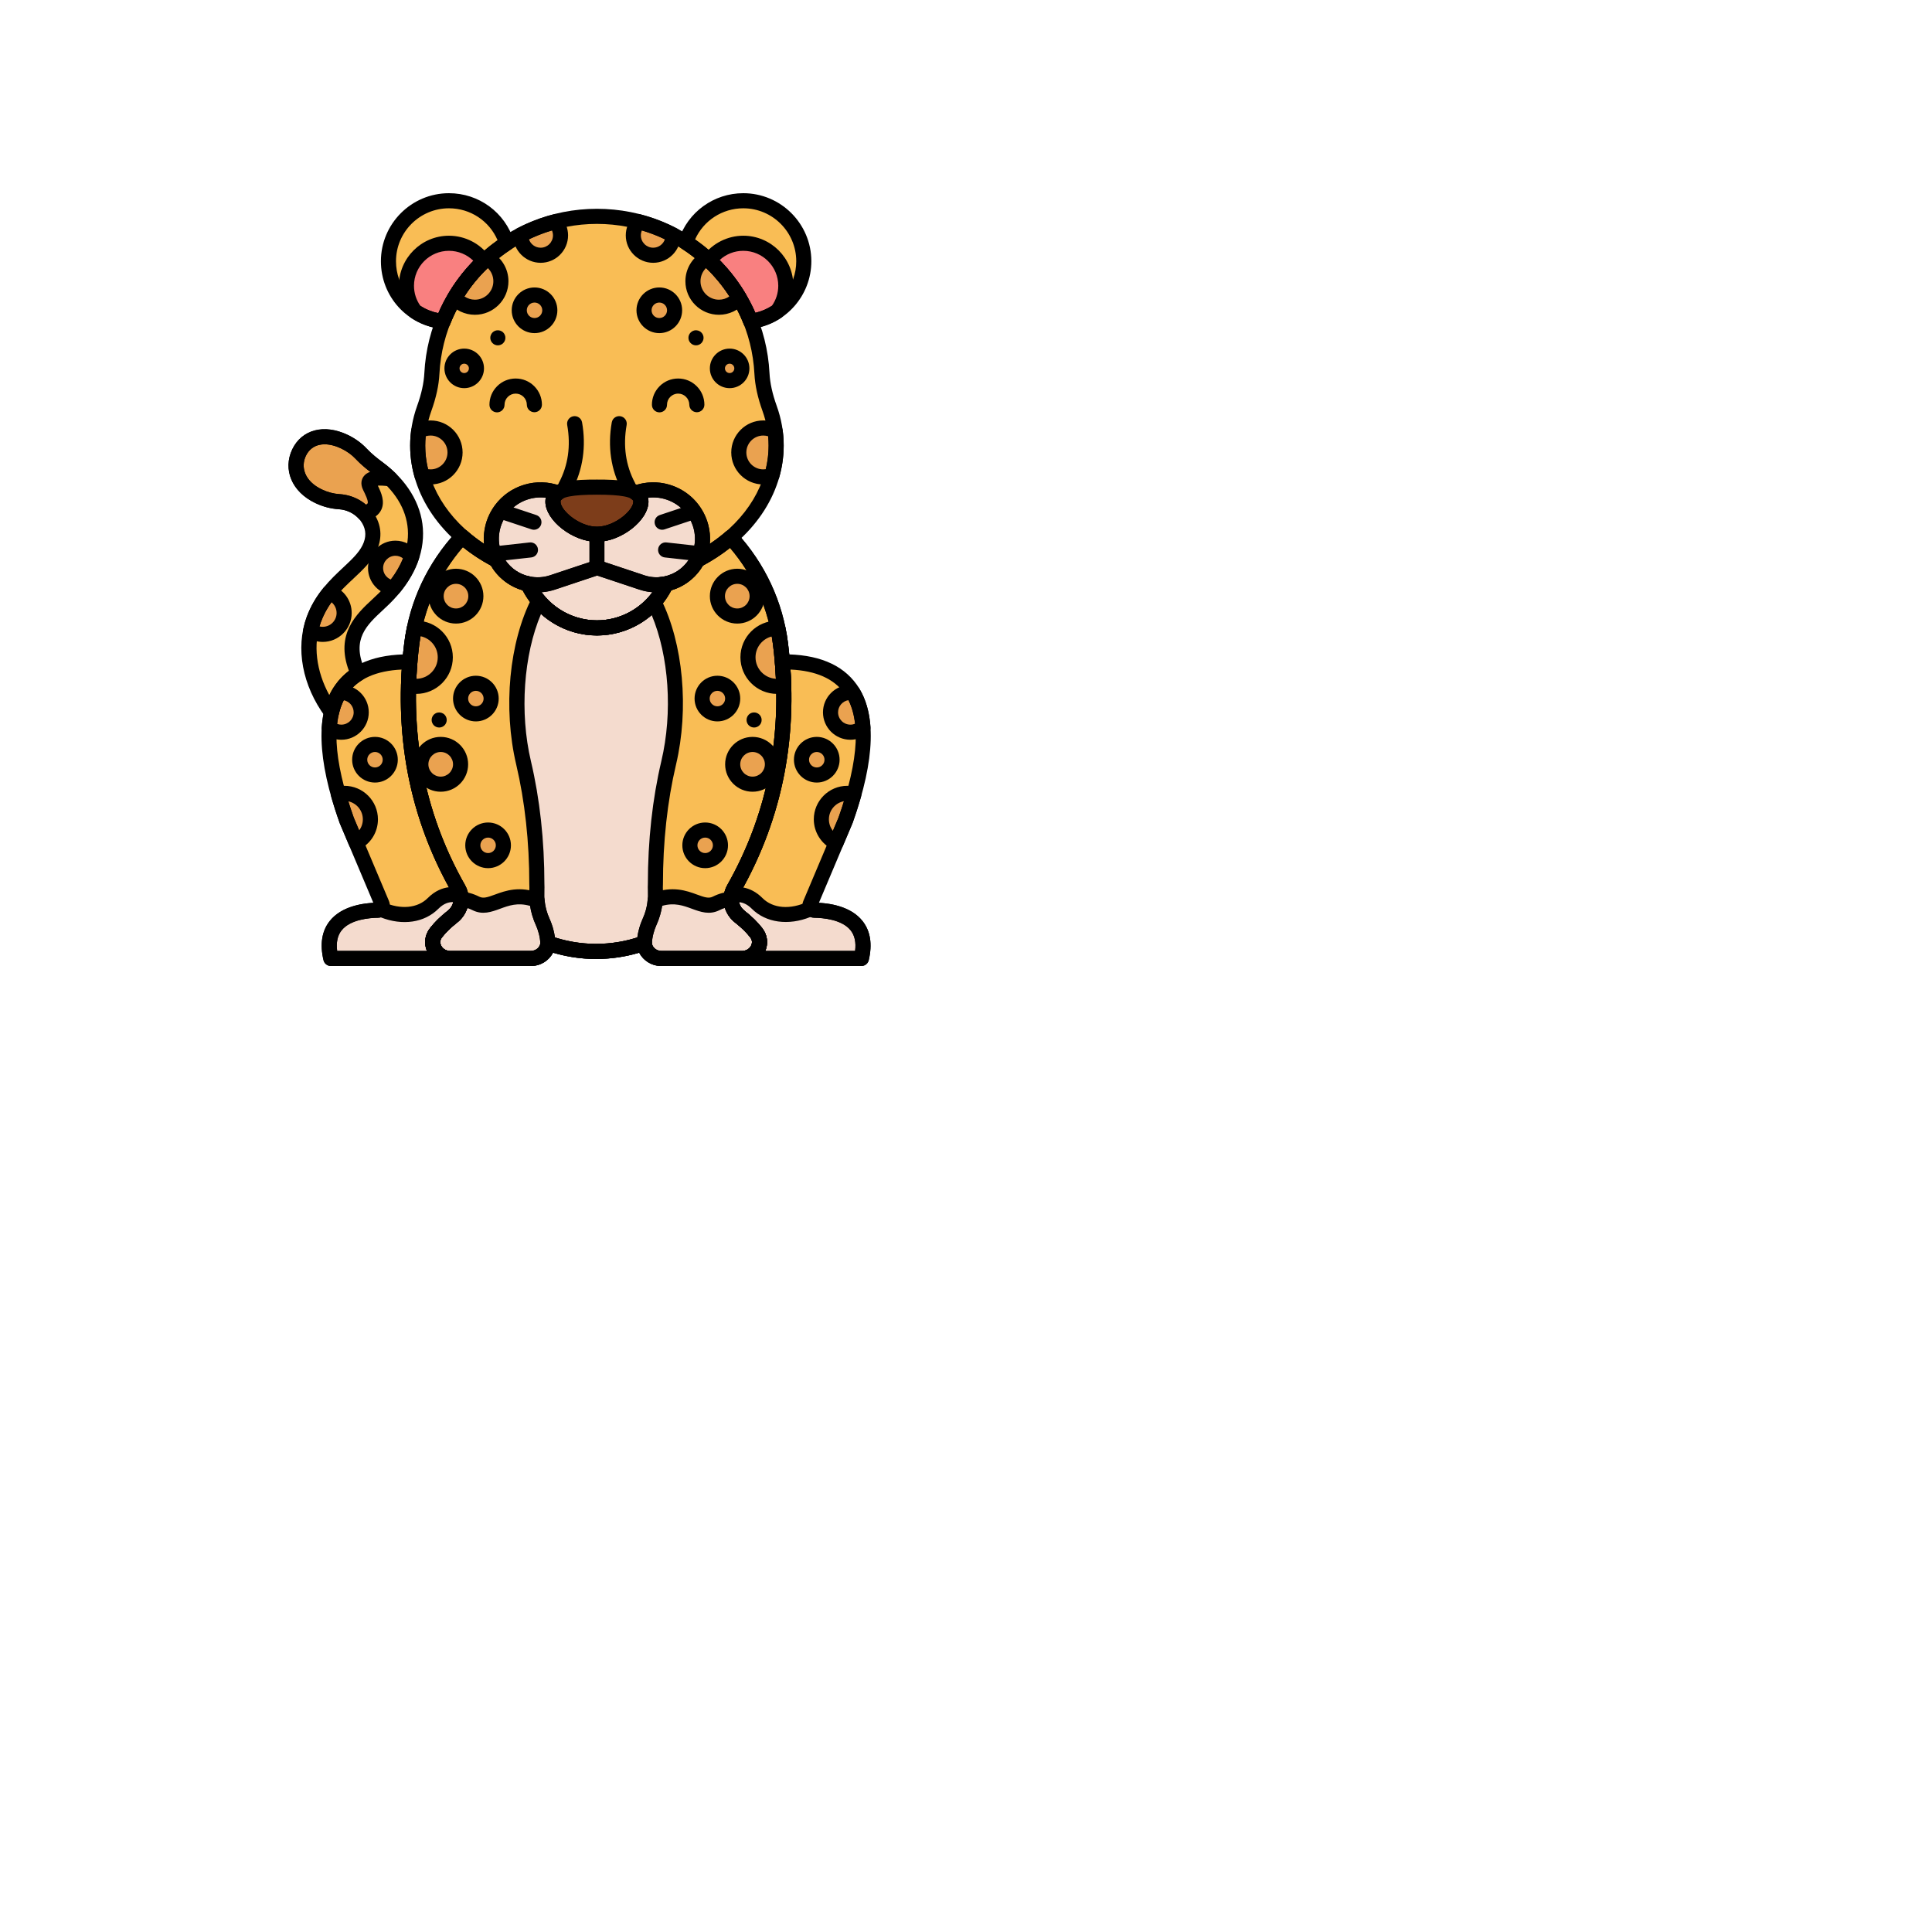 <svg enable-background="new 0 0 512 512" height="100" viewBox="-64 -64 640 640" width="100" xmlns="http://www.w3.org/2000/svg"><path d="m39.937 141.269c-3.786 10.379-.53 22.061 5.862 30.72 1.446-6.2 4.692-10.27 8.906-12.849-.091-.18-.184-.357-.266-.543-5.671-13.018 3.064-18.661 8.829-24.345 15.375-15.16 12.799-32.184-2.002-43.107-1.994-1.472-3.929-3.028-5.624-4.836-1.455-1.552-3.313-2.929-5.495-3.972-6.976-3.333-12.697-1.395-15.078 3.589-2.381 4.983-.52 11.124 6.457 14.457 2.268 1.084 4.599 1.671 6.796 1.801 4.017.238 7.76 2.385 9.798 5.854 1.635 2.783 2.019 6.029.193 9.719-3.549 7.176-13.947 11.369-18.376 23.512z" fill="#f9bd55"/><path d="m205.816 237.518c-1.088-.014-1.809-1.135-1.386-2.138l11.67-27.648c15.488-43.468-2.486-52.659-20.935-52.48 1.851 22.297-1.088 48.777-16.049 75.125-1.786 3.145-.929 7.031 1.979 9.303 1.823 1.425 3.803 3.223 5.418 5.304 2.428 3.128.533 7.397-3.148 8.326l.189.19h37.796c3.348-14.28-9.99-15.909-15.534-15.982z" fill="#f9bd55"/><path d="m71.783 155.253c-18.45-.179-36.423 9.011-20.935 52.48l11.67 27.648c.423 1.003-.297 2.123-1.386 2.138-5.544.074-18.882 1.702-15.533 15.982h37.796l.189-.19c-3.681-.929-5.576-5.198-3.148-8.326 1.615-2.081 3.595-3.879 5.418-5.304 2.907-2.272 3.764-6.158 1.979-9.303-14.961-26.348-17.901-52.829-16.05-75.125z" fill="#f9bd55"/><path d="m194.559 149.354c-1.634-13.227-7.477-25.551-16.469-35.335-3.274 2.834-6.994 5.356-11.082 7.492-.297.568-.621 1.127-.998 1.662-2.74 3.892-6.957 6.163-11.393 6.514.683-.049 1.362-.14 2.032-.278-4.02 8.62-12.758 14.596-22.897 14.596-10.149 0-18.893-5.99-22.907-14.623-3.675-.789-7.058-2.912-9.378-6.209-.377-.536-.702-1.094-.999-1.663 0 0 0 .001.001.002-4.209-2.2-8.028-4.808-11.372-7.746-9.127 9.825-15.06 22.248-16.707 35.592-2.894 23.437-.862 52.307 15.442 81.021 1.785 3.145.928 7.031-1.979 9.303-1.823 1.425-3.803 3.223-5.418 5.304-2.738 3.527.017 8.516 4.637 8.516h26.778c3.089 0 5.515-2.307 5.678-5.097 4.96 1.781 10.326 2.778 15.945 2.778s10.985-.997 15.946-2.778c0-.004 0-.008 0-.011.157 2.796 2.584 5.109 5.678 5.109h26.778c4.621 0 7.375-4.988 4.637-8.516-1.615-2.081-3.595-3.879-5.418-5.304-2.907-2.272-3.764-6.158-1.979-9.303 16.308-28.72 18.339-57.591 15.444-81.026z" fill="#f9bd55"/><path d="m190.966 71.366c-1.354-3.771-2.352-7.675-2.558-11.676-1.489-28.969-25.399-52.023-54.669-52.023-29.274 0-53.18 23.058-54.669 52.023-.206 4.001-1.204 7.905-2.558 11.676-1.397 3.893-2.145 7.994-2.145 12.23 0 15.775 10.352 29.684 26.102 37.915-2.741-5.248-2.115-11.752 1.47-16.617 4.356-5.911 12.078-8.132 18.846-5.585-1.011.69-1.62 1.614-1.62 2.874 0 4.474 7.472 10.801 14.574 10.801s14.573-6.327 14.573-10.801c0-1.261-.609-2.185-1.62-2.874 6.768-2.547 14.49-.326 18.846 5.585 3.585 4.865 4.211 11.368 1.47 16.617 15.751-8.231 26.103-22.14 26.103-37.915 0-4.236-.748-8.337-2.145-12.23z" fill="#f9bd55"/><g fill="#eaa250"><path d="m50.148 82.338c2.182 1.042 4.04 2.42 5.495 3.972 1.695 1.808 3.63 3.364 5.624 4.836 1.494 1.103 2.857 2.271 4.097 3.49-3.807-.533-8.415-.603-6.816 2.595 1.968 3.935 3.436 7.375-1.929 8.828-2.127-2.288-5.118-3.686-8.296-3.874-2.196-.13-4.528-.718-6.796-1.801-6.976-3.333-8.837-9.474-6.457-14.457 2.38-4.984 8.101-6.922 15.078-3.589z"/><path d="m45.104 132.312c-2.022 2.483-3.858 5.367-5.167 8.956-.436 1.196-.764 2.411-1.02 3.634 1.138.779 2.514 1.236 3.997 1.236 3.914 0 7.088-3.173 7.088-7.088 0-3.148-2.056-5.814-4.898-6.738z"/><path d="m180.738 85.882c0 4.475 3.628 8.102 8.102 8.102 1.019 0 1.99-.196 2.889-.54.903-3.173 1.382-6.468 1.382-9.849 0-1.616-.11-3.213-.323-4.785-1.169-.654-2.513-1.03-3.948-1.03-4.475 0-8.102 3.628-8.102 8.102z"/><circle cx="154.405" cy="38.787" r="5.064"/><path d="m145.797 13.974c0 3.636 2.947 6.583 6.583 6.583s6.583-2.947 6.583-6.583c0-.048-.006-.095-.007-.142-3.571-1.863-7.376-3.335-11.354-4.377-1.117 1.179-1.805 2.767-1.805 4.519z"/><path d="m170.12 21.563c-2.72 1.447-4.574 4.307-4.574 7.603 0 4.754 3.854 8.609 8.609 8.609 2.7 0 5.106-1.245 6.685-3.189-2.89-4.881-6.517-9.269-10.72-13.023z"/><circle cx="173.648" cy="167.412" r="5.064"/><circle cx="169.597" cy="216.026" r="5.064"/><circle cx="97.689" cy="216.026" r="5.064"/><circle cx="185.295" cy="189.187" r="6.583"/><circle cx="180.231" cy="133.484" r="6.583"/><path d="m183.776 153.739c0 5.314 4.308 9.622 9.622 9.622.761 0 1.499-.098 2.209-.265-.134-4.748-.504-9.341-1.048-13.742-.217-1.758-.514-3.499-.878-5.222-.095-.003-.188-.014-.284-.014-5.313 0-9.621 4.308-9.621 9.621z"/><circle cx="93.638" cy="167.412" r="5.064"/><circle cx="81.991" cy="189.187" r="6.583"/><path d="m72.374 120.405c-1.191-1.692-3.156-2.801-5.383-2.801-3.636 0-6.583 2.947-6.583 6.583 0 3.46 2.671 6.291 6.063 6.557 2.807-3.414 4.755-6.888 5.903-10.339z"/><path d="m218.543 165.446c-.275-.035-.553-.059-.838-.059-3.636 0-6.583 2.947-6.583 6.583s2.947 6.583 6.583 6.583c1.581 0 3.031-.558 4.166-1.487-.328-4.794-1.51-8.613-3.328-11.62z"/><circle cx="206.564" cy="187.668" r="5.064"/><path d="m216.692 198.809c-4.754 0-8.609 3.854-8.609 8.609 0 3.416 1.995 6.359 4.879 7.75l3.138-7.435c1.087-3.051 1.992-5.915 2.761-8.637-.694-.181-1.418-.287-2.169-.287z"/><path d="m49.075 178.553c3.636 0 6.583-2.947 6.583-6.583s-2.947-6.583-6.583-6.583c-.221 0-.439.012-.654.033-1.842 3.036-3.033 6.904-3.35 11.767 1.11.853 2.495 1.366 4.004 1.366z"/><circle cx="60.216" cy="187.668" r="5.064"/><path d="m48.076 199.055c.771 2.734 1.68 5.611 2.772 8.678l3.11 7.367c2.808-1.418 4.739-4.321 4.739-7.682 0-4.754-3.854-8.609-8.609-8.609-.694 0-1.366.091-2.012.246z"/><circle cx="87.055" cy="133.484" r="6.583"/><path d="m73.888 163.361c5.314 0 9.622-4.308 9.622-9.622s-4.308-9.622-9.622-9.622c-.211 0-.418.018-.625.032-.362 1.717-.657 3.453-.873 5.207-.54 4.374-.908 8.938-1.044 13.654.811.222 1.661.351 2.542.351z"/><circle cx="177.7" cy="58.031" r="4.051"/><path d="m86.74 85.882c0 4.475-3.628 8.102-8.102 8.102-1.019 0-1.99-.196-2.889-.54-.903-3.173-1.382-6.468-1.382-9.849 0-1.616.11-3.213.323-4.785 1.169-.654 2.513-1.03 3.948-1.03 4.474 0 8.102 3.628 8.102 8.102z"/><circle cx="113.072" cy="38.787" r="5.064"/><path d="m121.681 13.974c0 3.636-2.947 6.583-6.583 6.583s-6.583-2.947-6.583-6.583c0-.048.006-.095.007-.142 3.571-1.863 7.376-3.335 11.354-4.377 1.116 1.179 1.805 2.767 1.805 4.519z"/><path d="m97.358 21.563c2.72 1.447 4.574 4.307 4.574 7.603 0 4.754-3.854 8.609-8.609 8.609-2.7 0-5.106-1.245-6.685-3.189 2.89-4.881 6.516-9.269 10.72-13.023z"/><circle cx="89.778" cy="58.031" r="4.051"/></g><path d="m133.753 144.004c-7.73 0-14.639-3.48-19.271-8.952-7.793 15.2-9.025 36.764-5.044 53.656 3.105 13.176 4.402 26.714 4.402 40.252.188 2.527-.734 6.578 1.996 12.577.79 1.736 1.629 4.525 1.653 7.112.009-.083.035-.162.04-.246 10.311 3.702 21.563 3.708 31.891 0 .02.102.032.167.04.239.022-2.456.812-5.255 1.653-7.104 2.734-6.009 1.809-10.072 1.996-12.577 0-13.537 1.297-27.075 4.402-40.252 3.958-16.791 2.737-38.106-4.843-53.239-4.627 5.231-11.383 8.534-18.915 8.534z" fill="#f4dbce"/><path d="m186.513 244.984c-1.615-2.081-3.595-3.879-5.418-5.304-1.868-1.46-2.884-3.587-2.902-5.755-1.335.014-2.988.353-4.97 1.344-5.396 2.698-9.999-4.976-20.181-1.057-.156 2.026-.622 4.45-1.93 7.324-.841 1.849-1.631 4.647-1.653 7.104.285 2.68 2.639 4.859 5.638 4.859h26.778c4.621 0 7.376-4.988 4.638-8.515z" fill="#f4dbce"/><path d="m115.837 241.537c-1.301-2.858-1.768-5.269-1.926-7.289-10.246-4.001-14.861 3.727-20.273 1.021-1.937-.969-3.563-1.316-4.882-1.345-.017 2.168-1.033 4.296-2.902 5.756-1.823 1.425-3.803 3.223-5.418 5.304-2.738 3.527.017 8.516 4.637 8.516h26.778c2.996 0 5.35-2.174 5.638-4.851-.023-2.587-.862-5.376-1.652-7.112z" fill="#f4dbce"/><path d="m205.816 237.518c-.484-.006-.888-.238-1.158-.575-6.811 3.22-13.69 2.481-17.844-1.673-3.311-3.311-6.612-3.156-8.508-2.653-.472 2.594.543 5.31 2.788 7.064 1.823 1.425 3.803 3.223 5.418 5.304 2.428 3.128.533 7.397-3.148 8.326l.189.19h37.796c3.349-14.281-9.989-15.91-15.533-15.983z" fill="#f4dbce"/><path d="m85.853 239.68c2.181-1.704 3.208-4.316 2.832-6.842-1.676-.615-5.45-1.345-9.227 2.432-4.058 4.058-10.718 4.854-17.374 1.887-.255.215-.58.357-.953.362-5.544.074-18.882 1.702-15.533 15.982h37.796l.189-.19c-3.681-.929-5.576-5.198-3.148-8.326 1.616-2.082 3.595-3.881 5.418-5.305z" fill="#f4dbce"/><path d="m182.226 2.501c-8.885 0-16.407 5.787-19.035 13.792 9.642 6.186 17.217 15.319 21.474 26.129 9.916-1.205 17.604-9.638 17.604-19.879-.001-11.069-8.974-20.042-20.043-20.042z" fill="#f9bd55"/><path d="m103.858 16.566c-2.543-8.15-10.148-14.065-19.135-14.065-11.069 0-20.042 8.973-20.042 20.042 0 10.416 7.947 18.971 18.108 19.945 4.189-10.678 11.61-19.729 21.069-25.922z" fill="#f9bd55"/><path d="m165.539 104.894c-4.356-5.911-12.078-8.132-18.846-5.585 1.011.69 1.62 1.614 1.62 2.874 0 4.474-7.472 10.801-14.573 10.801-7.102 0-14.573-6.327-14.573-10.801 0-1.261.609-2.185 1.62-2.874-6.768-2.547-14.49-.326-18.846 5.585-3.973 5.391-4.326 12.802-.472 18.279 3.987 5.665 11.103 7.894 17.467 5.773l14.804-4.935 14.804 4.935c6.364 2.121 13.48-.108 17.467-5.772 3.854-5.478 3.5-12.889-.472-18.28z" fill="#f4dbce"/><path d="m148.695 128.945-14.804-4.935-14.804 4.935c-2.717.906-5.569 1.012-8.258.403 4.007 8.652 12.762 14.657 22.924 14.657 10.138 0 18.877-5.977 22.897-14.596-2.6.533-5.34.407-7.955-.464z" fill="#f4dbce"/><path d="m148.312 102.183c0 4.474-7.472 10.801-14.573 10.801-7.102 0-14.573-6.327-14.573-10.801s7.472-4.819 14.573-4.819c7.102 0 14.573.345 14.573 4.819z" fill="#7d3d1a"/><path d="m182.226 16.584c-4.637 0-8.739 2.251-11.305 5.71 5.971 5.547 10.704 12.409 13.744 20.13 3.227-.393 6.221-1.539 8.787-3.277 1.786-2.36 2.857-5.291 2.857-8.479 0-7.778-6.305-14.084-14.083-14.084z" fill="#f98080"/><path d="m96.242 22.581c-2.548-3.623-6.753-5.997-11.519-5.997-7.778 0-14.084 6.305-14.084 14.084 0 3.188 1.072 6.118 2.857 8.479 2.7 1.829 5.873 3.007 9.295 3.335 2.986-7.609 7.612-14.391 13.451-19.901z" fill="#f98080"/><path d="m45.798 174.489c-.784 0-1.534-.369-2.012-1.015-7.65-10.366-9.968-22.726-6.198-33.062 2.818-7.729 7.958-12.543 12.087-16.411 2.761-2.586 5.145-4.819 6.397-7.352 1.294-2.616 1.259-5.018-.107-7.345-1.588-2.701-4.5-4.43-7.791-4.625-2.577-.152-5.249-.857-7.726-2.041-7.734-3.695-10.874-11.011-7.635-17.791 3.155-6.605 10.552-8.521 18.412-4.767 2.377 1.136 4.535 2.699 6.24 4.518 1.707 1.821 3.721 3.38 5.285 4.534 8.012 5.913 12.747 13.691 13.333 21.903.615 8.611-3.21 17.254-11.062 24.996-.702.693-1.447 1.385-2.206 2.089-5.336 4.953-10.375 9.631-6.086 19.477.041.093.092.189.141.287l.067.134c.583 1.161.179 2.575-.93 3.253-4.037 2.471-6.581 6.163-7.776 11.285-.222.949-.975 1.683-1.93 1.88-.166.037-.336.053-.503.053zm-3.512-32.364c-2.664 7.305-1.555 16.221 2.827 24.172 1.518-3.253 3.685-5.95 6.481-8.061-4.625-12.226 2.539-18.876 7.82-23.779.722-.669 1.431-1.327 2.099-1.985 6.777-6.683 10.092-13.972 9.584-21.079-.487-6.827-4.4-13.133-11.315-18.236-1.734-1.281-3.979-3.022-5.964-5.138-1.284-1.371-2.926-2.555-4.748-3.426-5.319-2.542-9.82-1.618-11.744 2.411-1.666 3.486-.68 8.278 5.278 11.124 1.898.907 3.927 1.447 5.865 1.561 4.959.293 9.373 2.941 11.807 7.083 2.224 3.786 2.32 7.967.279 12.094-1.655 3.346-4.476 5.987-7.462 8.784-4.128 3.868-8.397 7.867-10.807 14.475z"/><path d="m56.619 108.559c-.685 0-1.352-.282-1.831-.798-1.682-1.809-4.092-2.932-6.613-3.081-2.577-.152-5.249-.857-7.726-2.041-3.872-1.85-6.63-4.592-7.979-7.93-1.29-3.195-1.168-6.698.344-9.861 1.509-3.159 4.147-5.379 7.429-6.251 3.312-.878 7.108-.367 10.982 1.484h.001c2.377 1.136 4.535 2.698 6.241 4.518 1.709 1.824 3.722 3.381 5.283 4.534 1.555 1.147 3.023 2.399 4.365 3.72.77.756.966 1.921.489 2.888s-1.524 1.519-2.589 1.37c-1.918-.269-3.123-.282-3.851-.229 1.183 2.412 2.363 5.26 1.189 7.879-.801 1.787-2.464 3.001-5.083 3.71-.214.059-.434.088-.651.088zm-13.077-25.381c-.707 0-1.381.083-2.015.252-1.869.497-3.321 1.732-4.201 3.574-.899 1.884-.978 3.956-.219 5.834.872 2.16 2.772 3.989 5.497 5.29 1.898.907 3.927 1.447 5.865 1.561 3.217.19 6.322 1.443 8.746 3.491.361-.19.53-.361.576-.463.333-.742-.938-3.283-1.48-4.368-1.11-2.22-.407-3.761.11-4.482.514-.714 1.241-1.233 2.223-1.565-1.515-1.162-3.251-2.603-4.825-4.283-1.285-1.371-2.927-2.556-4.749-3.426-1.965-.938-3.841-1.415-5.528-1.415z"/><path d="m42.915 148.639c-1.94 0-3.811-.579-5.409-1.673-.833-.57-1.241-1.585-1.035-2.573.299-1.438.665-2.741 1.118-3.982 1.258-3.448 3.082-6.614 5.577-9.677.651-.801 1.729-1.118 2.711-.799 3.963 1.287 6.625 4.951 6.625 9.117 0 5.286-4.301 9.587-9.587 9.587zm-1.081-5.128c.352.085.714.128 1.081.128 2.529 0 4.587-2.058 4.587-4.588 0-1.412-.64-2.704-1.687-3.555-1.52 2.12-2.681 4.304-3.529 6.629-.163.448-.314.908-.452 1.386z"/><path d="m221.35 256h-37.796c-.665 0-1.303-.265-1.772-.737l-.189-.19c-.634-.637-.877-1.565-.637-2.431s.927-1.536 1.798-1.756c1.029-.26 1.874-1.016 2.203-1.972.202-.587.294-1.479-.418-2.397-1.274-1.642-2.951-3.279-4.982-4.867-3.899-3.046-4.999-8.307-2.613-12.507 12.647-22.275 17.94-47.066 15.731-73.684-.058-.692.176-1.377.644-1.891s1.129-.809 1.823-.816c11.571-.102 19.836 3.265 24.661 10.037 6.62 9.291 6.167 24.693-1.348 45.782-.016.045-.033.089-.051.133l-11.128 26.362c4.334.238 10.844 1.427 14.492 6.093 2.574 3.292 3.253 7.636 2.016 12.911-.265 1.13-1.273 1.93-2.434 1.93zm-31.839-5h29.756c.352-2.818-.13-5.087-1.438-6.76-2.897-3.705-9.39-4.187-12.047-4.222-1.341-.018-2.579-.7-3.314-1.823-.737-1.128-.865-2.543-.342-3.786l11.643-27.583c6.911-19.423 7.57-33.263 1.961-41.135-3.465-4.862-9.47-7.512-17.87-7.893 1.716 26.598-3.853 51.418-16.569 73.813-1.169 2.059-.616 4.566 1.344 6.098 2.356 1.842 4.326 3.773 5.854 5.741 1.603 2.064 2.038 4.649 1.196 7.092-.055.155-.112.308-.174.458zm16.338-15.982h.003c-.001 0-.002 0-.003 0z"/><path d="m83.394 256h-37.796c-1.161 0-2.169-.799-2.434-1.929-1.237-5.274-.559-9.618 2.016-12.911 3.648-4.667 10.158-5.855 14.492-6.093l-11.128-26.362c-.018-.044-.035-.088-.051-.133-7.515-21.088-7.968-36.491-1.348-45.782 4.826-6.772 13.112-10.129 24.662-10.037.694.007 1.355.302 1.823.816s.701 1.199.644 1.891c-2.21 26.617 3.083 51.408 15.731 73.683 2.385 4.202 1.285 9.461-2.614 12.507-2.031 1.587-3.708 3.225-4.982 4.867-.712.917-.62 1.81-.418 2.397.329.956 1.174 1.712 2.203 1.972.871.22 1.558.89 1.798 1.756s-.003 1.794-.637 2.431l-.189.19c-.469.471-1.107.737-1.772.737zm-35.713-5h29.756c-.062-.15-.119-.302-.173-.457-.842-2.443-.406-5.028 1.196-7.092 1.527-1.968 3.497-3.899 5.854-5.741 1.961-1.532 2.514-4.04 1.345-6.099-12.718-22.396-18.287-47.215-16.569-73.813-8.401.381-14.406 3.031-17.871 7.894-5.609 7.872-4.949 21.712 1.961 41.135l11.643 27.582c.523 1.243.396 2.658-.342 3.787-.735 1.124-1.974 1.805-3.314 1.823-2.657.035-9.149.517-12.047 4.222-1.309 1.672-1.79 3.94-1.439 6.759z"/><path d="m133.739 115.484c-7.979 0-17.073-7.086-17.073-13.301 0-7.319 10.688-7.319 17.073-7.319 6.386 0 17.073 0 17.073 7.319 0 6.215-9.095 13.301-17.073 13.301zm0-15.62c-8.011 0-12.073.78-12.073 2.319 0 2.903 6.206 8.301 12.073 8.301s12.073-5.398 12.073-8.301c0-1.539-4.062-2.319-12.073-2.319z"/><path d="m114.021 132.248c-5.698 0-11.151-2.74-14.599-7.637-4.417-6.276-4.215-14.796.504-21.2 4.967-6.741 13.906-9.391 21.739-6.442.873.329 1.49 1.116 1.602 2.042.111.926-.303 1.837-1.073 2.363-.528.361-.528.599-.528.81 0 2.903 6.206 8.301 12.073 8.301s12.073-5.398 12.073-8.301c0-.21 0-.449-.528-.809-.771-.525-1.185-1.437-1.074-2.363s.729-1.714 1.602-2.042c7.837-2.948 16.773-.298 21.74 6.442l-2.013 1.483 2.013-1.482c4.719 6.404 4.921 14.923.503 21.2-4.593 6.526-12.754 9.221-20.302 6.705l-14.014-4.671-14.014 4.671c-1.885.627-3.808.93-5.704.93zm1.064-31.476c-4.297 0-8.484 2.009-11.133 5.604-3.441 4.67-3.618 10.841-.44 15.356 3.313 4.708 9.188 6.653 14.633 4.84l14.804-4.935c.514-.171 1.068-.171 1.582 0l14.804 4.935c5.438 1.812 11.319-.133 14.633-4.84 3.178-4.515 3.001-10.687-.44-15.356-3.001-4.073-7.974-6.113-12.854-5.496.103.465.14.907.14 1.302 0 6.215-9.095 13.301-17.073 13.301s-17.073-7.086-17.073-13.301c0-.396.037-.837.14-1.302-.576-.072-1.151-.108-1.723-.108z"/><path d="m133.739 126.414c-1.381 0-2.5-1.119-2.5-2.5v-9.184c0-1.381 1.119-2.5 2.5-2.5s2.5 1.119 2.5 2.5v9.184c0 1.381-1.119 2.5-2.5 2.5z"/><path d="m133.753 146.504c-10.772 0-20.661-6.322-25.192-16.106-.4-.865-.274-1.882.324-2.623.599-.741 1.567-1.077 2.496-.867 2.302.521 4.693.404 6.916-.336l14.804-4.935c.514-.171 1.068-.171 1.582 0l14.804 4.935h-.001c2.132.709 4.435.843 6.661.386.927-.193 1.879.158 2.465.899s.703 1.75.304 2.606c-4.545 9.745-14.421 16.041-25.163 16.041zm-18.353-14.312c4.238 5.766 11.048 9.312 18.353 9.312 7.31 0 14.131-3.556 18.369-9.334-1.434-.112-2.85-.397-4.217-.854h-.001l-14.013-4.671-14.014 4.671c-1.454.485-2.959.778-4.477.876z"/><path d="m123.341 99.61c-.396 0-.798-.094-1.173-.293-1.219-.649-1.681-2.163-1.032-3.381 3.063-5.757 3.991-12.199 2.758-19.148-.241-1.359.666-2.657 2.025-2.898 1.359-.244 2.656.666 2.898 2.024 1.413 7.963.283 15.699-3.268 22.371-.448.844-1.313 1.325-2.208 1.325z"/><path d="m144.136 99.61c-.895 0-1.76-.481-2.209-1.326-3.55-6.671-4.681-14.407-3.269-22.371.241-1.359 1.537-2.268 2.898-2.025 1.359.241 2.267 1.539 2.025 2.898-1.232 6.95-.305 13.393 2.759 19.149.648 1.219.187 2.732-1.032 3.381-.373.2-.775.294-1.172.294z"/><path d="m100.637 72.6c-1.377 0-2.495-1.114-2.5-2.491-.008-2.322.889-4.508 2.525-6.155 1.637-1.647 3.816-2.559 6.139-2.566h.029c2.311 0 4.485.896 6.125 2.526 1.647 1.637 2.56 3.817 2.566 6.139.004 1.381-1.111 2.503-2.492 2.508-.003 0-.005 0-.008 0-1.377 0-2.496-1.114-2.5-2.492-.003-.986-.391-1.912-1.09-2.607-.697-.692-1.621-1.073-2.603-1.073-.004 0-.008 0-.013 0-.986.003-1.912.39-2.607 1.09-.694.7-1.075 1.628-1.072 2.614.005 1.381-1.11 2.504-2.491 2.509-.002-.002-.005-.002-.008-.002z"/><path d="m154.456 72.6c-1.377 0-2.496-1.114-2.5-2.492-.007-2.322.89-4.507 2.526-6.154 1.637-1.647 3.816-2.559 6.139-2.566h.029c2.311 0 4.485.896 6.125 2.526 1.647 1.637 2.559 3.817 2.565 6.139.004 1.381-1.111 2.503-2.492 2.508-.003 0-.005 0-.008 0-1.377 0-2.496-1.114-2.5-2.492-.003-.986-.39-1.912-1.09-2.607-.696-.692-1.62-1.073-2.602-1.073-.004 0-.008 0-.013 0-2.036.006-3.688 1.668-3.681 3.705.004 1.381-1.111 2.503-2.492 2.508-.001-.002-.004-.002-.006-.002z"/><path d="m155.346 111.491c-1.047 0-2.022-.662-2.372-1.71-.437-1.31.271-2.726 1.581-3.162l10.332-3.444c1.312-.438 2.726.271 3.163 1.581s-.271 2.726-1.581 3.162l-10.332 3.444c-.262.087-.529.129-.791.129z"/><path d="m166.83 121.822c-.092 0-.186-.005-.279-.015l-10.333-1.148c-1.372-.153-2.36-1.389-2.208-2.761s1.386-2.362 2.761-2.209l10.333 1.148c1.372.153 2.36 1.389 2.208 2.761-.142 1.279-1.225 2.224-2.482 2.224z"/><path d="m112.87 111.491c-.262 0-.528-.042-.791-.129l-10.332-3.444c-1.31-.437-2.018-1.853-1.581-3.162s1.849-2.019 3.163-1.581l10.332 3.444c1.31.437 2.018 1.853 1.581 3.162-.35 1.047-1.325 1.71-2.372 1.71z"/><path d="m101.386 121.822c-1.257 0-2.34-.945-2.481-2.224-.152-1.372.836-2.608 2.208-2.761l10.332-1.148c1.369-.152 2.608.837 2.761 2.209s-.836 2.608-2.208 2.761l-10.332 1.148c-.094.01-.188.015-.28.015z"/><path d="m167.009 124.011c-.648 0-1.288-.251-1.769-.732-.772-.772-.954-1.957-.448-2.925 2.275-4.357 1.778-9.844-1.267-13.977-3.001-4.073-7.974-6.113-12.854-5.496.103.465.14.907.14 1.302 0 6.215-9.095 13.301-17.073 13.301s-17.073-7.086-17.073-13.301c0-.396.037-.837.14-1.302-4.877-.617-9.853 1.422-12.854 5.496-3.045 4.133-3.542 9.62-1.267 13.977.506.968.324 2.153-.448 2.925-.771.772-1.956.955-2.926.448-17.185-8.98-27.444-23.982-27.444-40.131 0-4.44.771-8.839 2.292-13.075 1.453-4.047 2.243-7.632 2.414-10.96 1.568-30.501 26.679-54.395 57.166-54.395s55.598 23.893 57.166 54.395c.171 3.328.961 6.913 2.414 10.959 1.521 4.235 2.292 8.634 2.292 13.074 0 16.148-10.26 31.15-27.444 40.131-.366.193-.763.286-1.157.286zm-14.629-28.236c5.856 0 11.562 2.738 15.171 7.636 2.766 3.754 3.986 8.343 3.574 12.77 12.305-8.183 19.485-20.032 19.485-32.584 0-3.862-.672-7.692-1.997-11.384-1.622-4.515-2.506-8.568-2.703-12.393-1.431-27.842-24.348-49.652-52.172-49.652s-50.741 21.81-52.172 49.651c-.197 3.825-1.081 7.878-2.703 12.393-1.325 3.692-1.997 7.522-1.997 11.385 0 12.552 7.181 24.401 19.485 32.584-.412-4.427.809-9.016 3.574-12.77 4.967-6.741 13.906-9.391 21.739-6.442.873.329 1.49 1.116 1.602 2.042.111.926-.303 1.837-1.073 2.363-.528.361-.528.599-.528.81 0 2.903 6.206 8.301 12.073 8.301s12.073-5.398 12.073-8.301c0-.21 0-.449-.528-.809-.771-.525-1.185-1.437-1.074-2.363s.729-1.714 1.602-2.042c2.142-.807 4.366-1.195 6.569-1.195z"/><path d="m184.664 44.922c-1.017 0-1.945-.62-2.325-1.584-4.006-10.172-11.285-19.03-20.497-24.941-.959-.615-1.381-1.801-1.025-2.883 3.043-9.279 11.647-15.514 21.409-15.514 12.43 0 22.542 10.112 22.542 22.542 0 11.375-8.513 20.989-19.802 22.361-.101.014-.203.019-.302.019zm-18.42-29.596c8.723 6.057 15.717 14.568 19.963 24.291 7.849-1.816 13.562-8.854 13.562-17.073-.001-9.674-7.87-17.544-17.543-17.544-6.966 0-13.174 4.08-15.982 10.326z"/><path d="m82.79 44.987c-.079 0-.159-.004-.239-.011-11.613-1.113-20.37-10.757-20.37-22.433-.001-12.43 10.112-22.543 22.542-22.543 9.92 0 18.568 6.358 21.521 15.821.333 1.066-.083 2.224-1.018 2.836-9.157 5.997-16.112 14.553-20.11 24.743-.378.964-1.307 1.587-2.326 1.587zm1.933-39.987c-9.673 0-17.543 7.87-17.543 17.543 0 8.469 5.92 15.564 14.04 17.189 4.21-9.742 10.942-18.024 19.618-24.137-2.745-6.406-9.01-10.595-16.115-10.595z"/><path d="m181.876 256h-26.778c-3.214 0-6.013-1.791-7.35-4.416-9.267 2.783-19.284 2.783-28.547 0-1.339 2.625-4.139 4.416-7.35 4.416h-26.778c-3.211 0-6.061-1.745-7.437-4.554-1.304-2.661-.996-5.65.823-7.995 1.528-1.968 3.498-3.899 5.854-5.741 1.96-1.532 2.513-4.04 1.345-6.099-14.142-24.903-19.44-52.681-15.75-82.562 1.705-13.809 7.707-26.599 17.356-36.987.921-.991 2.463-1.07 3.482-.176 3.19 2.803 6.823 5.282 10.802 7.368.393.188.741.48.999.868.05.074.095.151.137.23.279.535.55.987.827 1.381 1.88 2.671 4.671 4.52 7.857 5.204.767.165 1.412.679 1.742 1.39 3.723 8.005 11.824 13.177 20.641 13.177 7.664 0 14.791-3.91 18.968-10.19-.336-.391-.554-.888-.596-1.441-.103-1.373.924-2.571 2.296-2.679 3.837-.304 7.316-2.294 9.546-5.461.274-.389.544-.84.826-1.38.236-.453.605-.822 1.059-1.059 3.892-2.033 7.459-4.444 10.604-7.166 1.021-.886 2.562-.796 3.477.198 9.503 10.34 15.419 23.038 17.109 36.721 3.69 29.88-1.608 57.659-15.75 82.564-1.169 2.059-.616 4.566 1.344 6.098 2.359 1.845 4.328 3.776 5.854 5.741 1.82 2.345 2.128 5.334.824 7.995-1.376 2.809-4.225 4.555-7.436 4.555zm-32.455-10.104c1.321 0 2.42 1.027 2.494 2.355.086 1.542 1.483 2.749 3.182 2.749h26.778c1.539 0 2.531-.906 2.946-1.753.266-.542.581-1.616-.284-2.73-1.272-1.639-2.948-3.277-4.982-4.867-3.898-3.046-4.998-8.306-2.612-12.506 13.599-23.95 18.691-50.692 15.135-79.482-1.466-11.871-6.382-22.947-14.256-32.175-2.755 2.182-5.765 4.154-8.98 5.883-.258.451-.519.862-.787 1.243-2.379 3.379-5.788 5.792-9.662 6.915-4.749 9.137-14.293 14.978-24.64 14.978-10.349 0-19.89-5.842-24.64-14.982-3.916-1.128-7.323-3.549-9.689-6.912-.271-.384-.531-.794-.787-1.243-3.339-1.795-6.453-3.851-9.292-6.132-8.003 9.278-12.993 20.44-14.473 32.426-3.556 28.791 1.536 55.532 15.135 79.48 2.385 4.201 1.285 9.46-2.614 12.507-2.031 1.587-3.708 3.225-4.982 4.867-.864 1.114-.549 2.188-.283 2.729.415.848 1.407 1.753 2.946 1.753h26.778c1.695 0 3.093-1.205 3.182-2.743.046-.787.46-1.506 1.118-1.94s1.481-.534 2.223-.268c9.673 3.474 20.37 3.493 30.057.052.282-.123.593-.194.92-.203.022-.001.045-.001.069-.001z"/><path d="m181.876 256h-26.778c-3.214 0-6.013-1.791-7.35-4.416-9.267 2.783-19.284 2.783-28.547 0-1.339 2.625-4.139 4.416-7.35 4.416h-26.778c-3.211 0-6.061-1.745-7.437-4.554-1.304-2.661-.996-5.65.823-7.995 1.528-1.968 3.498-3.899 5.854-5.741 1.96-1.532 2.513-4.04 1.345-6.099-14.142-24.903-19.44-52.681-15.75-82.562 1.705-13.809 7.707-26.599 17.356-36.987.921-.991 2.463-1.07 3.482-.176 3.19 2.803 6.823 5.282 10.802 7.368.393.188.741.48.999.868.05.074.095.151.137.23.279.535.55.987.827 1.381 1.88 2.671 4.671 4.52 7.857 5.204.767.165 1.412.679 1.742 1.39 3.723 8.005 11.824 13.177 20.641 13.177 7.664 0 14.791-3.91 18.968-10.19-.336-.391-.554-.888-.596-1.441-.103-1.373.924-2.571 2.296-2.679 3.837-.304 7.316-2.294 9.546-5.461.274-.389.544-.84.826-1.38.236-.453.605-.822 1.059-1.059 3.892-2.033 7.459-4.444 10.604-7.166 1.021-.886 2.562-.796 3.477.198 9.503 10.34 15.419 23.038 17.109 36.721 3.69 29.88-1.608 57.659-15.75 82.564-1.169 2.059-.616 4.566 1.344 6.098 2.359 1.845 4.328 3.776 5.854 5.741 1.82 2.345 2.128 5.334.824 7.995-1.376 2.809-4.225 4.555-7.436 4.555zm-32.455-10.104c1.321 0 2.42 1.027 2.494 2.355.086 1.542 1.483 2.749 3.182 2.749h26.778c1.539 0 2.531-.906 2.946-1.753.266-.542.581-1.616-.284-2.73-1.272-1.639-2.948-3.277-4.982-4.867-3.898-3.046-4.998-8.306-2.612-12.506 13.599-23.95 18.691-50.692 15.135-79.482-1.466-11.871-6.382-22.947-14.256-32.175-2.755 2.182-5.765 4.154-8.98 5.883-.258.451-.519.862-.787 1.243-2.379 3.379-5.788 5.792-9.662 6.915-4.749 9.137-14.293 14.978-24.64 14.978-10.349 0-19.89-5.842-24.64-14.982-3.916-1.128-7.323-3.549-9.689-6.912-.271-.384-.531-.794-.787-1.243-3.339-1.795-6.453-3.851-9.292-6.132-8.003 9.278-12.993 20.44-14.473 32.426-3.556 28.791 1.536 55.532 15.135 79.48 2.385 4.201 1.285 9.46-2.614 12.507-2.031 1.587-3.708 3.225-4.982 4.867-.864 1.114-.549 2.188-.283 2.729.415.848 1.407 1.753 2.946 1.753h26.778c1.695 0 3.093-1.205 3.182-2.743.046-.787.46-1.506 1.118-1.94s1.481-.534 2.223-.268c9.673 3.474 20.37 3.493 30.057.052.282-.123.593-.194.92-.203.022-.001.045-.001.069-.001z"/><path d="m133.474 253.67c-5.307 0-10.614-.846-15.698-2.538-.139.016-.28.021-.422.013-1.318-.071-2.354-1.155-2.365-2.475-.02-2.227-.781-4.677-1.428-6.098-2.35-5.164-2.264-9.106-2.207-11.716.015-.675.027-1.259-.007-1.709-.005-.062-.007-.124-.007-.186 0-14.122-1.459-27.472-4.336-39.678-4.426-18.781-2.363-40.515 5.253-55.37.381-.744 1.109-1.248 1.939-1.343.831-.096 1.654.231 2.193.869 4.339 5.126 10.667 8.067 17.362 8.067 6.508 0 12.72-2.803 17.041-7.691.55-.622 1.38-.929 2.196-.823.824.107 1.54.617 1.912 1.359 7.432 14.833 9.41 36.396 5.042 54.932-2.877 12.207-4.336 25.557-4.336 39.679 0 .062-.002.124-.007.186-.033.444-.021 1.022-.005 1.692.058 2.612.146 6.558-2.209 11.734-.697 1.534-1.409 4.012-1.428 6.09-.012 1.324-1.054 2.41-2.376 2.475-.132.006-.264.002-.393-.011-5.087 1.694-10.4 2.542-15.714 2.542zm-13.639-7.125c8.854 2.835 18.427 2.834 27.278 0 .31-2.313 1.037-4.536 1.724-6.043 1.882-4.136 1.814-7.139 1.761-9.552-.017-.729-.032-1.421.011-2.076.006-14.476 1.51-28.182 4.469-40.739 3.812-16.176 2.528-34.729-3.195-48.382-5.011 4.327-11.44 6.752-18.129 6.752-6.896 0-13.474-2.556-18.538-7.114-5.763 13.57-7.14 32.634-3.343 48.745 2.959 12.557 4.463 26.263 4.469 40.738.043.661.028 1.357.012 2.091-.052 2.411-.117 5.412 1.76 9.537.683 1.506 1.411 3.727 1.721 6.043z"/><path d="m188.84 96.485c-5.847 0-10.603-4.756-10.603-10.603s4.756-10.603 10.603-10.603c1.805 0 3.592.466 5.168 1.349.686.384 1.151 1.068 1.257 1.846.229 1.695.346 3.418.346 5.121 0 3.543-.497 7.087-1.478 10.534-.215.757-.775 1.369-1.511 1.651-1.222.468-2.494.705-3.782.705zm0-16.205c-3.089 0-5.603 2.513-5.603 5.603s2.514 5.603 5.603 5.603c.279 0 .559-.021.836-.065.62-2.575.935-5.202.935-7.825 0-1.021-.048-2.05-.144-3.075-.522-.161-1.066-.241-1.627-.241z"/><path d="m154.405 46.352c-4.171 0-7.563-3.393-7.563-7.564s3.393-7.564 7.563-7.564 7.564 3.393 7.564 7.564-3.393 7.564-7.564 7.564zm0-10.128c-1.413 0-2.563 1.15-2.563 2.564s1.15 2.564 2.563 2.564c1.414 0 2.564-1.15 2.564-2.564s-1.15-2.564-2.564-2.564z"/><path d="m152.379 23.057c-5.009 0-9.083-4.075-9.083-9.083 0-2.326.884-4.542 2.488-6.238.628-.664 1.564-.931 2.45-.7 4.13 1.082 8.126 2.622 11.877 4.579.81.422 1.324 1.253 1.343 2.166.004.028.008.11.008.193 0 5.008-4.074 9.083-9.083 9.083zm-3.74-10.716c-.225.51-.343 1.064-.343 1.633 0 2.251 1.832 4.083 4.083 4.083 1.798 0 3.327-1.167 3.871-2.784-2.445-1.171-4.994-2.153-7.611-2.932z"/><path d="m174.155 40.275c-6.125 0-11.108-4.983-11.108-11.109 0-4.115 2.261-7.874 5.899-9.81.925-.492 2.059-.354 2.839.342 4.43 3.957 8.2 8.537 11.206 13.614.533.9.449 2.037-.21 2.849-2.122 2.614-5.266 4.114-8.626 4.114zm-4.246-15.499c-1.175 1.135-1.862 2.708-1.862 4.39 0 3.369 2.74 6.109 6.108 6.109 1.268 0 2.479-.389 3.493-1.099-2.201-3.416-4.795-6.566-7.739-9.4z"/><path d="m166.564 50.4c-.17 0-.33-.01-.49-.05-.16-.03-.319-.08-.47-.14s-.3-.14-.43-.23c-.141-.09-.271-.19-.381-.31-.119-.11-.22-.24-.31-.38-.1-.14-.17-.28-.24-.43-.06-.15-.109-.31-.14-.47-.03-.16-.05-.32-.05-.49 0-.16.02-.33.05-.49s.08-.31.14-.46c.07-.16.141-.3.24-.44.09-.13.19-.26.31-.37.11-.12.24-.22.381-.31.13-.1.279-.17.43-.24.15-.06.31-.11.47-.14.811-.16 1.67.1 2.25.69.47.46.74 1.11.74 1.76 0 .17-.021.33-.05.49-.04.16-.08.32-.15.47-.06.15-.14.29-.229.43-.091.14-.19.27-.311.38-.46.47-1.11.73-1.76.73z"/><path d="m173.648 174.976c-4.171 0-7.563-3.393-7.563-7.564s3.393-7.564 7.563-7.564 7.564 3.393 7.564 7.564-3.393 7.564-7.564 7.564zm0-10.128c-1.413 0-2.563 1.15-2.563 2.564s1.15 2.564 2.563 2.564c1.414 0 2.564-1.15 2.564-2.564s-1.15-2.564-2.564-2.564z"/><path d="m169.597 223.59c-4.171 0-7.564-3.393-7.564-7.564s3.394-7.564 7.564-7.564 7.563 3.393 7.563 7.564-3.392 7.564-7.563 7.564zm0-10.128c-1.414 0-2.564 1.15-2.564 2.564s1.15 2.564 2.564 2.564c1.413 0 2.563-1.15 2.563-2.564s-1.15-2.564-2.563-2.564z"/><path d="m97.689 223.59c-4.171 0-7.564-3.393-7.564-7.564s3.394-7.564 7.564-7.564 7.563 3.393 7.563 7.564-3.392 7.564-7.563 7.564zm0-10.128c-1.414 0-2.564 1.15-2.564 2.564s1.15 2.564 2.564 2.564c1.413 0 2.563-1.15 2.563-2.564s-1.15-2.564-2.563-2.564z"/><path d="m185.295 198.271c-5.009 0-9.083-4.075-9.083-9.083s4.074-9.083 9.083-9.083 9.083 4.075 9.083 9.083-4.074 9.083-9.083 9.083zm0-13.167c-2.251 0-4.083 1.832-4.083 4.083s1.832 4.083 4.083 4.083 4.083-1.832 4.083-4.083-1.832-4.083-4.083-4.083z"/><path d="m180.231 142.567c-5.009 0-9.083-4.075-9.083-9.083s4.074-9.083 9.083-9.083 9.084 4.075 9.084 9.083-4.075 9.083-9.084 9.083zm0-13.167c-2.251 0-4.083 1.832-4.083 4.083s1.832 4.083 4.083 4.083c2.252 0 4.084-1.832 4.084-4.083s-1.832-4.083-4.084-4.083z"/><path d="m193.398 165.861c-6.685 0-12.122-5.438-12.122-12.122s5.438-12.122 12.122-12.122c.114 0 .228.006.34.014 1.152.036 2.15.856 2.39 1.983.387 1.832.694 3.66.913 5.433.576 4.662.935 9.365 1.065 13.978.033 1.187-.771 2.233-1.928 2.504-.934.221-1.87.332-2.78.332zm-1.742-19.029c-3.083.775-5.38 3.578-5.38 6.908 0 3.801 2.993 6.916 6.747 7.112-.167-3.708-.484-7.462-.945-11.19-.115-.93-.255-1.876-.422-2.83z"/><path d="m185.804 177c-.16 0-.33-.02-.49-.05s-.32-.08-.47-.14-.29-.14-.431-.23c-.14-.09-.26-.2-.38-.31-.12-.12-.22-.24-.31-.38s-.17-.28-.23-.43-.109-.31-.14-.47c-.04-.16-.05-.32-.05-.49 0-.16.01-.33.05-.49.03-.16.08-.31.14-.46.061-.16.141-.3.23-.44.09-.13.189-.26.31-.38.12-.11.24-.22.38-.31.141-.09.28-.16.431-.23.149-.06.31-.11.47-.14.32-.06.65-.06.979 0 .16.03.311.08.461.14.149.07.3.14.43.23.14.09.27.2.38.31.12.12.22.25.32.38.09.14.159.28.229.44.061.15.11.3.141.46.029.16.05.33.05.49 0 .17-.021.33-.05.49-.03.16-.08.32-.141.47-.07.15-.14.29-.229.43-.101.14-.2.26-.32.38-.11.11-.24.22-.38.31-.13.09-.28.17-.43.23s-.301.11-.461.14c-.159.03-.329.05-.489.05z"/><path d="m93.637 174.976c-4.171 0-7.563-3.393-7.563-7.564s3.393-7.564 7.563-7.564 7.564 3.393 7.564 7.564-3.393 7.564-7.564 7.564zm0-10.128c-1.413 0-2.563 1.15-2.563 2.564s1.15 2.564 2.563 2.564c1.414 0 2.564-1.15 2.564-2.564s-1.15-2.564-2.564-2.564z"/><path d="m81.991 198.271c-5.009 0-9.083-4.075-9.083-9.083s4.074-9.083 9.083-9.083 9.083 4.075 9.083 9.083-4.074 9.083-9.083 9.083zm0-13.167c-2.251 0-4.083 1.832-4.083 4.083s1.832 4.083 4.083 4.083 4.083-1.832 4.083-4.083-1.832-4.083-4.083-4.083z"/><path d="m66.47 133.244c-.064 0-.13-.002-.195-.008-4.692-.368-8.367-4.343-8.367-9.049 0-5.008 4.074-9.083 9.083-9.083 2.948 0 5.725 1.444 7.427 3.862.457.648.579 1.476.328 2.229-1.27 3.815-3.404 7.562-6.345 11.137-.477.58-1.187.912-1.931.912zm.521-13.14c-2.251 0-4.083 1.832-4.083 4.083 0 1.694 1.061 3.178 2.566 3.785 1.735-2.291 3.085-4.635 4.029-6.997-.71-.557-1.593-.871-2.512-.871z"/><path d="m217.705 181.053c-5.009 0-9.083-4.075-9.083-9.083s4.074-9.083 9.083-9.083c.359 0 .737.026 1.154.079.757.097 1.428.534 1.823 1.187 2.103 3.478 3.342 7.765 3.683 12.743.056.808-.284 1.593-.911 2.105-1.617 1.323-3.659 2.052-5.749 2.052zm-.642-13.116c-1.948.309-3.441 2-3.441 4.033 0 2.251 1.832 4.083 4.083 4.083.537 0 1.056-.101 1.537-.298-.339-2.98-1.07-5.599-2.179-7.818z"/><path d="m206.564 195.232c-4.171 0-7.563-3.393-7.563-7.564s3.393-7.564 7.563-7.564 7.564 3.393 7.564 7.564-3.393 7.564-7.564 7.564zm0-10.128c-1.413 0-2.563 1.15-2.563 2.564s1.15 2.564 2.563 2.564c1.414 0 2.564-1.15 2.564-2.564s-1.15-2.564-2.564-2.564z"/><path d="m212.962 217.667c-.372 0-.744-.083-1.086-.248-3.823-1.844-6.293-5.77-6.293-10.001 0-6.125 4.983-11.109 11.108-11.109.921 0 1.863.124 2.8.367.65.169 1.205.593 1.539 1.176s.42 1.276.236 1.923c-.831 2.941-1.751 5.818-2.812 8.796-.017.045-.033.089-.052.133l-3.138 7.435c-.267.631-.78 1.125-1.421 1.367-.283.107-.582.161-.881.161zm2.608-16.255c-2.834.528-4.986 3.02-4.986 6.005 0 1.42.48 2.749 1.329 3.807l1.856-4.397c.651-1.831 1.247-3.622 1.801-5.415z"/><path d="m49.075 181.053c-2.012 0-3.923-.651-5.527-1.883-.661-.508-1.025-1.312-.972-2.145.329-5.048 1.576-9.389 3.707-12.902.409-.673 1.111-1.115 1.896-1.191.296-.029.594-.044.896-.044 5.009 0 9.083 4.075 9.083 9.083s-4.074 9.082-9.083 9.082zm-1.374-5.24c.438.158.899.239 1.374.239 2.251 0 4.083-1.832 4.083-4.083 0-1.979-1.415-3.634-3.287-4.005-1.109 2.228-1.835 4.857-2.17 7.849z"/><path d="m60.215 195.232c-4.171 0-7.563-3.393-7.563-7.564s3.393-7.564 7.563-7.564 7.564 3.393 7.564 7.564-3.393 7.564-7.564 7.564zm0-10.128c-1.413 0-2.563 1.15-2.563 2.564s1.15 2.564 2.563 2.564c1.414 0 2.564-1.15 2.564-2.564s-1.15-2.564-2.564-2.564z"/><path d="m53.958 217.6c-.291 0-.583-.051-.861-.153-.65-.239-1.173-.736-1.442-1.375l-3.109-7.367c-.018-.044-.035-.088-.051-.133-1.065-2.99-1.989-5.88-2.824-8.838-.185-.655-.095-1.357.25-1.944.344-.587.912-1.008 1.574-1.167.872-.209 1.745-.315 2.594-.315 6.126 0 11.109 4.983 11.109 11.109 0 4.211-2.342 8.01-6.112 9.914-.355.179-.741.269-1.128.269zm-.779-10.773 1.796 4.255c.781-1.036 1.222-2.312 1.222-3.664 0-2.922-2.062-5.371-4.807-5.969.551 1.781 1.143 3.56 1.789 5.378z"/><path d="m87.054 142.567c-5.009 0-9.083-4.075-9.083-9.083s4.074-9.083 9.083-9.083 9.083 4.075 9.083 9.083-4.074 9.083-9.083 9.083zm0-13.167c-2.251 0-4.083 1.832-4.083 4.083s1.832 4.083 4.083 4.083 4.083-1.832 4.083-4.083-1.832-4.083-4.083-4.083z"/><path d="m73.888 165.861c-1.061 0-2.139-.148-3.203-.439-1.112-.304-1.872-1.331-1.839-2.483.133-4.59.49-9.263 1.062-13.889.219-1.771.523-3.593.908-5.416.231-1.098 1.167-1.908 2.287-1.979l.124-.008c.219-.015.438-.028.66-.028 6.684 0 12.121 5.438 12.121 12.122s-5.436 12.12-12.12 12.12zm1.417-19.102c-.171.979-.316 1.949-.434 2.902-.461 3.727-.778 7.484-.945 11.199 3.909-.021 7.083-3.208 7.083-7.122 0-3.441-2.454-6.32-5.704-6.979z"/><path d="m81.484 177c-.66 0-1.3-.26-1.77-.73-.46-.47-.73-1.11-.73-1.77s.271-1.3.73-1.77c.119-.11.239-.22.38-.31.14-.09.279-.16.43-.23.15-.06.31-.11.47-.14.811-.16 1.681.1 2.261.68.109.12.22.25.31.38.09.14.17.28.229.43.061.16.11.31.141.47.03.16.05.33.05.49s-.02.33-.05.49-.08.32-.141.47c-.06.15-.14.29-.229.43-.09.14-.2.26-.31.38-.471.47-1.111.73-1.771.73z"/><path d="m177.7 64.582c-3.612 0-6.552-2.938-6.552-6.551s2.939-6.551 6.552-6.551 6.551 2.939 6.551 6.551-2.939 6.551-6.551 6.551zm0-8.103c-.855 0-1.552.696-1.552 1.551s.696 1.551 1.552 1.551 1.551-.696 1.551-1.551-.696-1.551-1.551-1.551z"/><path d="m78.637 96.485c-1.287 0-2.56-.237-3.782-.705-.735-.281-1.295-.893-1.511-1.65-.98-3.443-1.478-6.987-1.478-10.534 0-1.699.116-3.422.345-5.119.104-.779.57-1.464 1.257-1.848 1.577-.882 3.364-1.348 5.169-1.348 5.847 0 10.603 4.756 10.603 10.603s-4.756 10.601-10.603 10.601zm-.837-5.065c.278.043.558.065.837.065 3.089 0 5.603-2.513 5.603-5.603s-2.514-5.603-5.603-5.603c-.56 0-1.104.081-1.627.241-.096 1.026-.144 2.055-.144 3.075.001 2.626.314 5.252.934 7.825z"/><path d="m113.072 46.352c-4.171 0-7.563-3.393-7.563-7.564s3.393-7.564 7.563-7.564 7.564 3.393 7.564 7.564-3.393 7.564-7.564 7.564zm0-10.128c-1.413 0-2.563 1.15-2.563 2.564s1.15 2.564 2.563 2.564c1.414 0 2.564-1.15 2.564-2.564s-1.15-2.564-2.564-2.564z"/><path d="m115.098 23.057c-5.009 0-9.084-4.075-9.084-9.083 0-.065.007-.207.012-.271.019-.913.53-1.666 1.34-2.088 3.751-1.957 7.747-3.497 11.877-4.579.883-.231 1.822.037 2.45.701 1.604 1.697 2.488 3.912 2.488 6.237 0 5.008-4.074 9.083-9.083 9.083zm-3.872-7.783c.544 1.616 2.074 2.783 3.872 2.783 2.251 0 4.083-1.832 4.083-4.083 0-.568-.118-1.123-.344-1.633-2.617.779-5.166 1.761-7.611 2.933z"/><path d="m93.323 40.275c-3.36 0-6.504-1.5-8.626-4.113-.659-.812-.743-1.949-.21-2.849 3.007-5.079 6.777-9.659 11.206-13.614.781-.697 1.915-.835 2.839-.342 3.639 1.936 5.899 5.694 5.899 9.81 0 6.125-4.983 11.108-11.108 11.108zm-3.493-6.099c1.014.709 2.226 1.099 3.493 1.099 3.368 0 6.108-2.74 6.108-6.109 0-1.681-.688-3.255-1.862-4.39-2.944 2.833-5.538 5.983-7.739 9.4z"/><path d="m100.914 50.4c-.159 0-.319-.01-.489-.05-.15-.03-.311-.08-.46-.14-.15-.06-.301-.14-.431-.23-.14-.09-.27-.19-.38-.31-.12-.11-.22-.24-.31-.38-.09-.13-.17-.28-.23-.43-.07-.15-.12-.31-.149-.47-.03-.16-.051-.32-.051-.49 0-.16.021-.32.051-.49.029-.16.079-.31.149-.46.061-.15.141-.3.23-.44.09-.13.189-.26.31-.38.11-.11.24-.22.38-.31.13-.09.28-.16.431-.23.149-.06.31-.11.46-.14.819-.16 1.68.1 2.26.68.12.12.22.25.31.38.09.14.17.29.23.44s.109.3.149.46c.03.17.04.33.04.49 0 .17-.01.33-.04.49-.04.16-.09.32-.149.47-.061.15-.141.3-.23.43-.09.14-.189.27-.31.38-.461.47-1.111.73-1.771.73z"/><path d="m89.778 64.582c-3.612 0-6.551-2.938-6.551-6.551s2.938-6.551 6.551-6.551 6.551 2.939 6.551 6.551-2.939 6.551-6.551 6.551zm0-8.103c-.855 0-1.551.696-1.551 1.551s.695 1.551 1.551 1.551 1.551-.696 1.551-1.551-.696-1.551-1.551-1.551z"/><path d="m184.664 44.924c-1.017 0-1.945-.62-2.325-1.584-2.854-7.249-7.391-13.893-13.119-19.215-.934-.867-1.065-2.298-.307-3.321 3.123-4.208 8.1-6.72 13.313-6.72 9.144 0 16.583 7.439 16.583 16.583 0 3.625-1.163 7.079-3.362 9.987-.165.219-.365.409-.592.562-2.928 1.983-6.347 3.258-9.889 3.689-.101.013-.203.019-.302.019zm-10.288-22.761c4.967 5.03 9.011 10.995 11.831 17.455 1.953-.453 3.82-1.236 5.493-2.31 1.382-1.961 2.109-4.249 2.109-6.64 0-6.387-5.196-11.583-11.583-11.583-2.962-.001-5.727 1.102-7.85 3.078zm19.077 16.984h.01z"/><path d="m82.792 44.982c-.079 0-.159-.004-.239-.011-3.745-.359-7.361-1.657-10.458-3.754-.228-.153-.428-.343-.593-.562-2.199-2.908-3.362-6.362-3.362-9.987 0-9.144 7.439-16.583 16.584-16.583 5.385 0 10.455 2.639 13.563 7.059.715 1.016.574 2.403-.329 3.256-5.595 5.28-10.034 11.848-12.84 18.996-.378.963-1.307 1.586-2.326 1.586zm-7.543-7.674c1.816 1.167 3.851 1.987 5.977 2.417 2.774-6.392 6.744-12.307 11.615-17.305-2.149-2.117-5.062-3.336-8.118-3.336-6.388 0-11.584 5.196-11.584 11.583 0 2.393.728 4.68 2.11 6.641z"/><path d="m181.876 256h-26.778c-4.202 0-7.694-3.05-8.124-7.095-.01-.095-.015-.19-.014-.286.026-3 .986-6.16 1.877-8.117.997-2.192 1.541-4.251 1.714-6.482.073-.961.694-1.794 1.594-2.141 6.592-2.538 11.313-.805 14.758.459 2.498.917 3.863 1.364 5.203.694 2.091-1.046 4.13-1.586 6.061-1.608.647-.015 1.305.25 1.778.715.474.465.743 1.1.749 1.764.012 1.463.72 2.85 1.941 3.805 2.359 1.845 4.328 3.776 5.854 5.741h.001c1.819 2.345 2.127 5.333.823 7.995-1.377 2.81-4.226 4.556-7.437 4.556zm-29.914-7.496c.22 1.431 1.544 2.495 3.135 2.495h26.778c1.539 0 2.531-.906 2.946-1.753.266-.542.581-1.616-.284-2.73-1.272-1.64-2.949-3.277-4.982-4.867-1.643-1.283-2.818-2.982-3.415-4.875-.578.177-1.179.421-1.799.731-3.333 1.667-6.296.579-9.162-.472-2.831-1.039-5.752-2.111-9.833-.957-.33 2.197-.977 4.336-1.959 6.496-.679 1.495-1.374 3.888-1.425 5.932z"/><path d="m111.851 256h-26.778c-3.211 0-6.061-1.745-7.437-4.554-1.304-2.661-.996-5.65.823-7.995 1.528-1.968 3.498-3.899 5.854-5.741 1.222-.955 1.93-2.342 1.941-3.806.006-.669.279-1.308.759-1.774s1.142-.721 1.796-.706c1.894.042 3.895.583 5.945 1.609 1.341.67 2.706.222 5.204-.694 3.467-1.272 8.214-3.015 14.86-.419.894.349 1.509 1.178 1.583 2.135.173 2.216.716 4.265 1.709 6.447.891 1.956 1.851 5.118 1.877 8.125.001.096-.004.193-.015.289-.432 4.038-3.925 7.084-8.121 7.084zm-21.051-19.202c-.599 1.883-1.771 3.574-3.408 4.852-2.031 1.587-3.708 3.225-4.982 4.867-.864 1.114-.549 2.188-.283 2.729.415.848 1.407 1.753 2.946 1.753h26.778c1.589 0 2.913-1.062 3.135-2.49-.053-2.184-.794-4.55-1.425-5.938-.979-2.152-1.624-4.283-1.954-6.47-4.131-1.198-7.072-.117-9.925.931-2.865 1.052-5.826 2.14-9.163.472-.592-.295-1.166-.531-1.719-.706z"/><path d="m221.35 256h-37.796c-.665 0-1.303-.265-1.772-.737l-.189-.19c-.634-.637-.877-1.565-.637-2.431s.927-1.536 1.798-1.756c1.029-.26 1.874-1.016 2.203-1.972.202-.587.294-1.479-.418-2.397-1.274-1.642-2.951-3.279-4.982-4.867-2.936-2.293-4.356-5.926-3.709-9.482.174-.953.883-1.72 1.819-1.968 2.246-.595 6.653-.958 10.916 3.302 3.467 3.467 9.217 3.919 15.008 1.181.896-.422 1.938-.273 2.674.344 4.269.108 11.559 1.087 15.504 6.134 2.574 3.292 3.253 7.636 2.016 12.911-.266 1.128-1.274 1.928-2.435 1.928zm-31.839-5h29.756c.352-2.818-.13-5.087-1.438-6.76-2.896-3.704-9.389-4.187-12.047-4.222-.464-.006-.916-.093-1.34-.251-7.252 2.939-14.745 1.922-19.396-2.729-1.346-1.345-2.768-2.076-4.246-2.186.24 1.095.877 2.112 1.833 2.858 2.356 1.842 4.326 3.773 5.854 5.741 1.603 2.064 2.038 4.649 1.196 7.092-.053.154-.11.307-.172.457zm16.338-15.982h.003c-.001 0-.002 0-.003 0z"/><path d="m83.394 256h-37.796c-1.161 0-2.169-.799-2.434-1.929-1.237-5.274-.559-9.618 2.016-12.911 3.976-5.084 11.345-6.04 15.599-6.136.696-.426 1.564-.489 2.324-.151 5.638 2.514 11.227 1.989 14.588-1.371 4.86-4.86 9.91-3.725 11.855-3.011.858.315 1.477 1.074 1.611 1.979.513 3.447-.93 6.965-3.766 9.18-2.031 1.588-3.708 3.225-4.982 4.867-.712.917-.62 1.81-.418 2.397.329.956 1.174 1.712 2.203 1.972.871.22 1.558.89 1.798 1.756s-.003 1.794-.637 2.431l-.189.19c-.469.471-1.107.737-1.772.737zm-35.713-5h29.756c-.062-.15-.119-.302-.173-.457-.842-2.443-.406-5.028 1.196-7.092 1.527-1.968 3.497-3.899 5.854-5.741.972-.759 1.611-1.772 1.847-2.871-1.412-.069-3.138.401-4.935 2.198-4.631 4.631-11.866 5.685-19.093 2.85-.312.083-.637.127-.968.131-2.657.035-9.149.517-12.047 4.222-1.307 1.673-1.788 3.941-1.437 6.76z"/></svg>